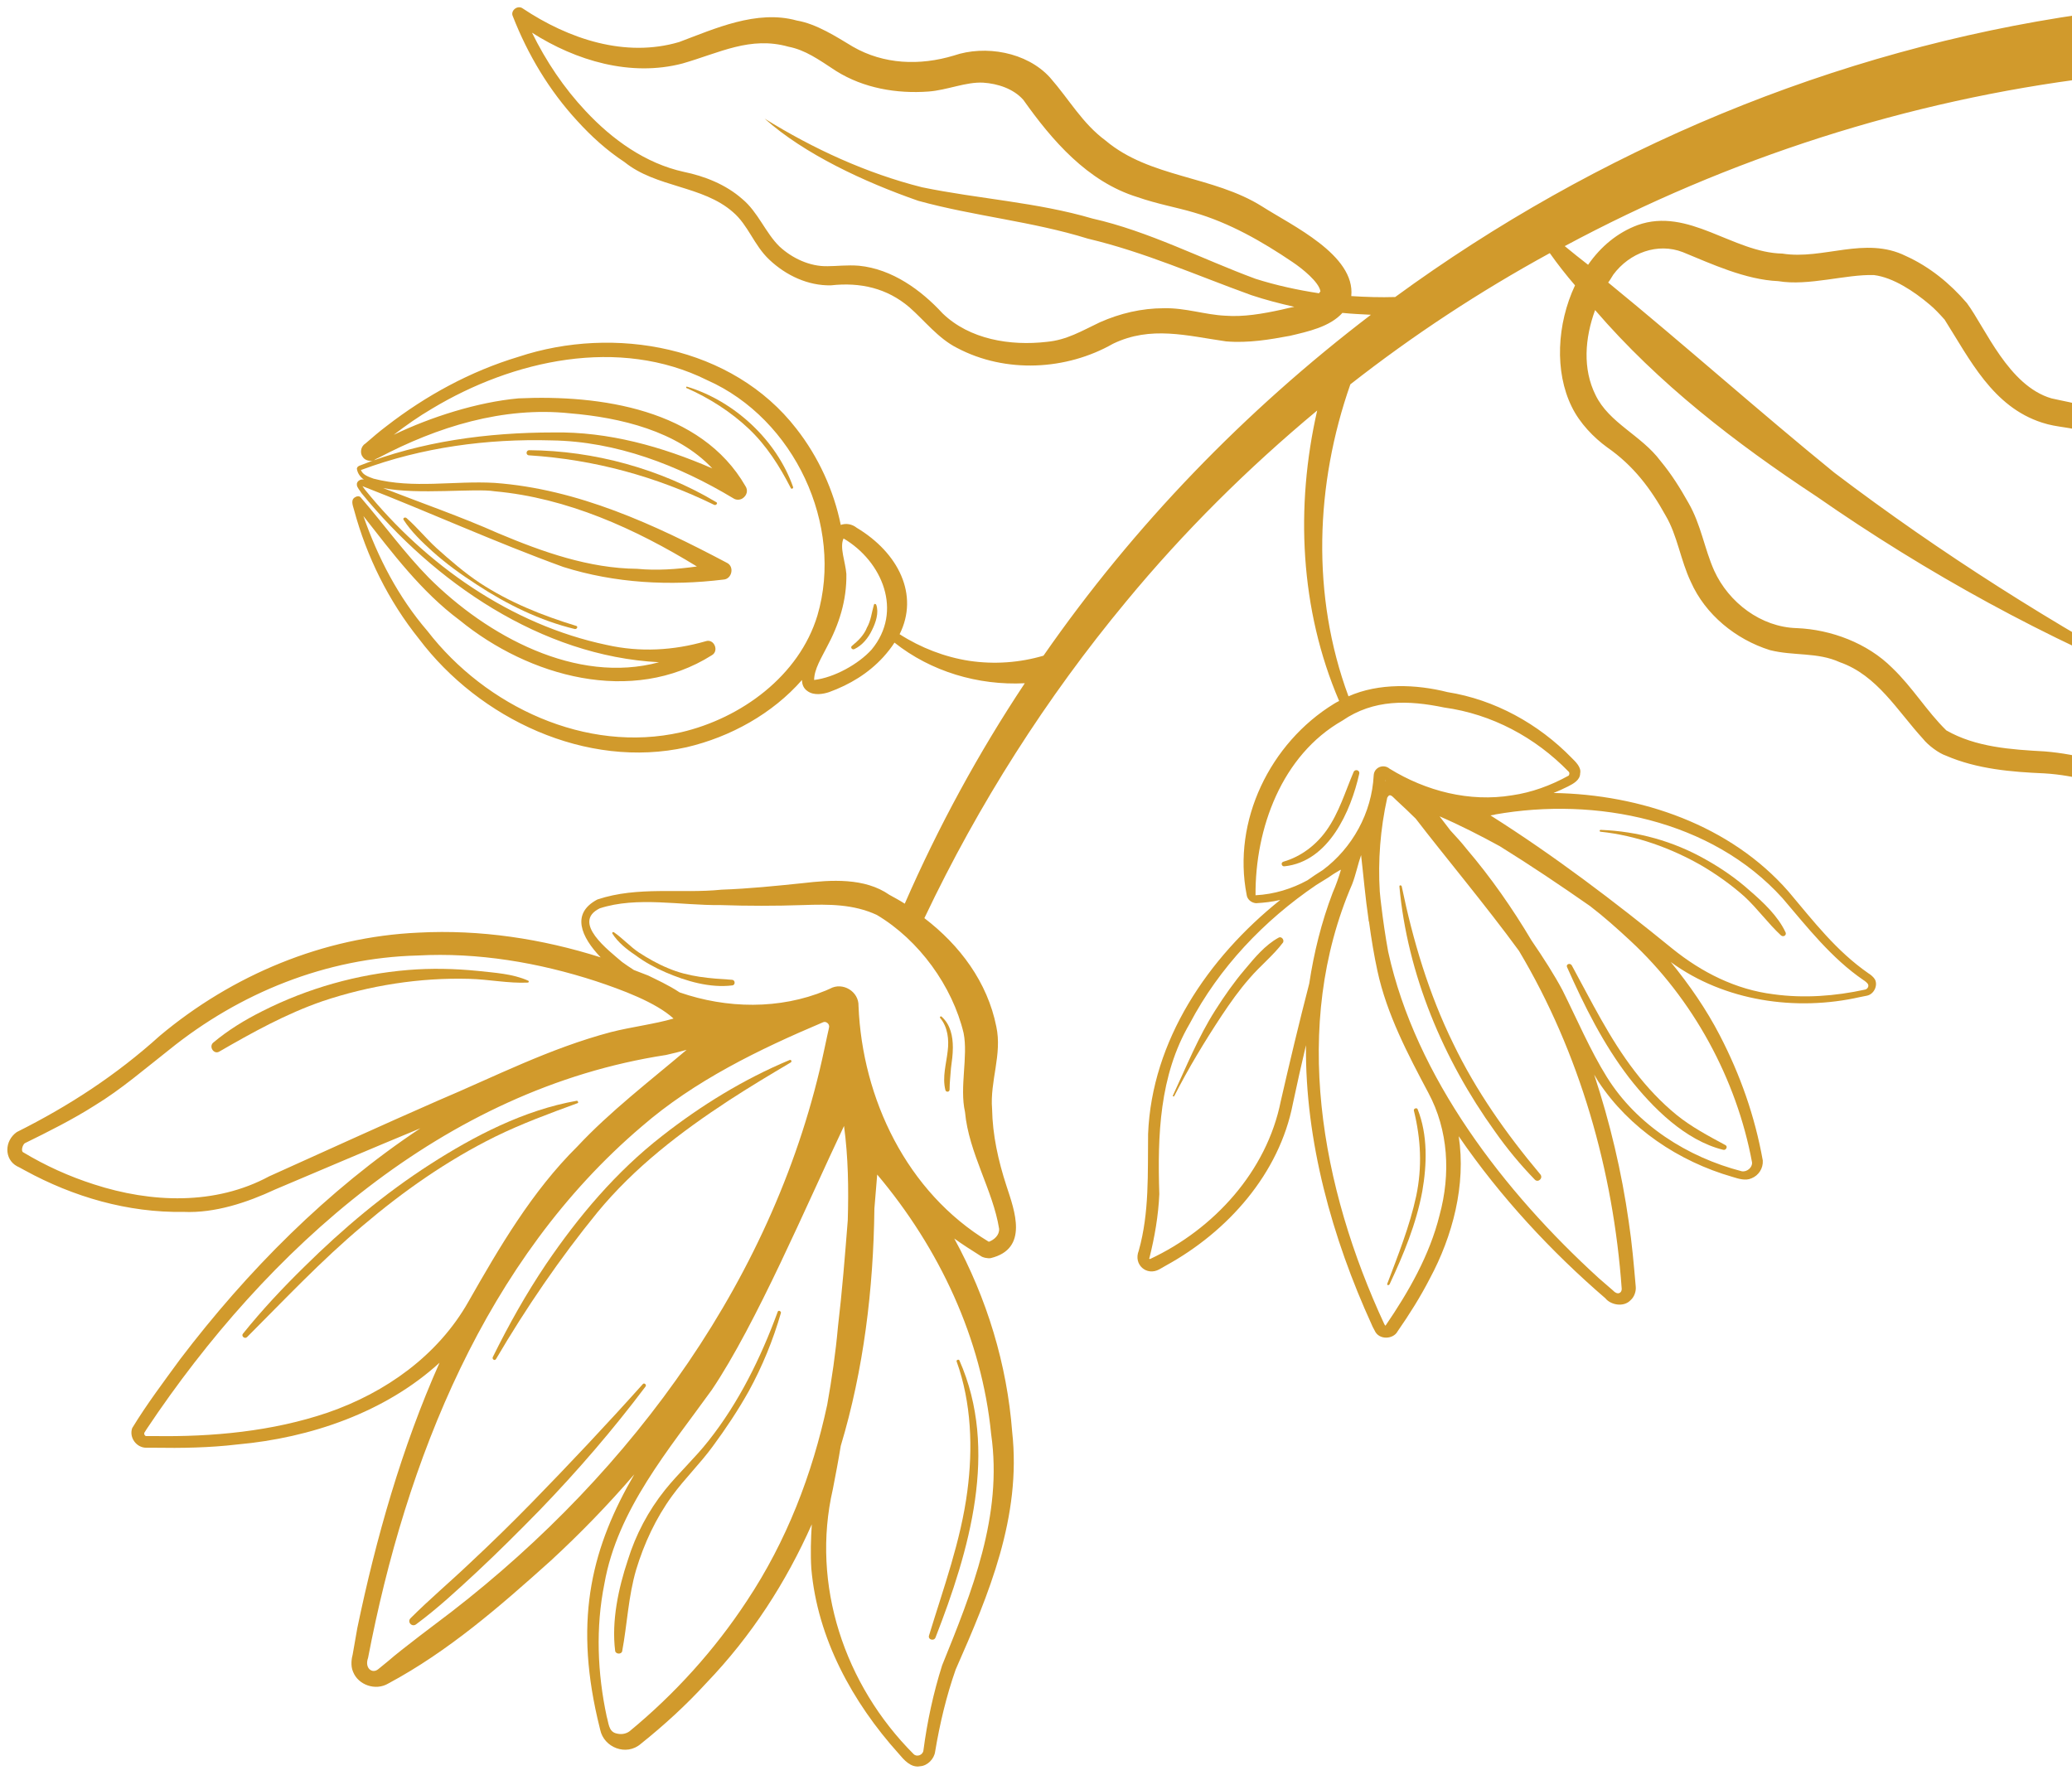 <?xml version="1.0" encoding="utf-8"?>
<!-- Generator: Adobe Illustrator 27.3.1, SVG Export Plug-In . SVG Version: 6.00 Build 0)  -->
<svg version="1.1" id="Layer_1" xmlns="http://www.w3.org/2000/svg" xmlns:xlink="http://www.w3.org/1999/xlink" x="0px" y="0px"
	 viewBox="0 0 443.6 380" style="enable-background:new 0 0 443.6 380;" xml:space="preserve">
<style type="text/css">
	.st0{fill:none;}
	.st1{fill:#D19A2C;}
</style>
<g>
	<path class="st0" d="M340.5,194c-6.3-4.4-12.8-8.7-19.3-12.8c-4.2-2.3-8.5-4.5-12.9-6.4c0.7,1,1.5,2,2.3,3c1.2,1.3,2.4,2.6,3.5,4
		c5.3,6.1,9.9,12.7,13.9,19.6c2.6,3.8,4.9,7.4,6.6,10.6c3,6,6,13,9.5,18.6c6.3,10.2,17.3,17.2,28.9,20.2c1.1,0.3,2.3-0.7,2.2-1.9
		c-3.3-17.8-12.6-35-26.1-47.5C346.3,198.8,343.4,196.4,340.5,194z M358.8,238.6c3.3,2.6,6.9,4.5,10.5,6.5c0.6,0.3,0.1,1.2-0.5,1
		c-8.1-2-15.1-9-20.1-15.4c-5.6-7.2-9.6-15.4-13.3-23.7c-0.3-0.6,0.6-1.1,0.9-0.5c4.2,7.7,8.1,15.7,13.5,22.7
		C352.5,232.7,355.5,235.9,358.8,238.6z"/>
	<path class="st0" d="M294.9,207.8c-0.8-3.2-1.3-6.8-1.8-10.5c0-0.2,0-0.3-0.1-0.5c-0.6-4.7-1.1-9.5-1.6-13.8
		c-0.7,2-1.1,4.2-1.9,6.2c-13.1,30.3-6.7,65.1,6.9,94.3c0,0,0.1,0.3,0.2,0.3c5-7.3,9.5-15.2,11.7-23.8c2.3-8.7,1.8-18.1-2.4-26.2
		C301.5,225.8,296.9,217.2,294.9,207.8z M297.4,275c-0.1,0.3-0.6,0.1-0.5-0.1c2.3-6.2,4.9-12.3,6.2-18.8c1.3-6.2,1-12.1-0.5-18.3
		c-0.1-0.4,0.6-0.7,0.7-0.3c2.2,5.5,2,11.9,1,17.6C303.2,262.1,300.4,268.6,297.4,275z"/>
	<path class="st0" d="M325.3,203.4c-7-9.7-16.2-20.6-22.1-28.3c-1.3-1.3-2.7-2.6-4.1-3.9c-0.9-0.8-1.4-1.7-2-0.6
		c-1.5,6.8-1.9,13.5-1.6,20.1c0.1,1.1,0.2,2.2,0.3,2.8c0.4,3.4,0.8,6.8,1.5,10.1c5.9,26.9,24.7,51.4,45.1,69.9l3,2.6
		c1,1.1,1.9,0.7,1.9-0.3C345.4,250.7,338.2,225.4,325.3,203.4z M328.6,252.6c-3.1-3.2-6-6.7-8.6-10.4c-11-15.3-18.7-33.6-20.4-52.4
		c0-0.3,0.5-0.3,0.5,0c2.3,11.6,5.7,23,10.9,33.7c4.9,10.2,11.4,19.4,18.7,28.1C330.4,252.3,329.3,253.3,328.6,252.6z"/>
	<path class="st0" d="M296.6,167.2h0.1c0,0-0.1,0-0.1-0.1C296.6,167.2,296.6,167.2,296.6,167.2z"/>
	<path class="st0" d="M285.3,191.3c0.7-1.6,1.3-3.3,1.8-5c-0.1,0-0.1,0-0.2,0.1c-0.2,0.1-0.8,0.5-1,0.6c-0.7,0.4-1.3,0.9-2,1.3
		c-0.7,0.5-1.4,0.9-2.1,1.3c-11.3,7.6-20.8,17.7-27.1,29.7c-6.5,11.1-6.8,23.9-6.5,36.5c-0.2,4.6-1,9.1-2.1,13.6
		c0,0.2,0,0.2,0.1,0.3c13.7-6.4,25-18.8,28-33.8c1.9-8.4,3.9-16.8,6.1-25.1C281.3,204.1,282.9,197.7,285.3,191.3z M267.3,209.5
		c-2.1,2.5-4.1,5.1-5.9,7.9c-3.7,5.5-7.2,11.3-10.2,17.3c-0.1,0.1-0.3,0-0.3-0.1c2.9-6.2,5.5-12.5,9.1-18.3c1.9-3,4-5.9,6.3-8.7
		c2.1-2.5,4.3-5.2,7.2-6.8c0.6-0.3,1.3,0.4,0.9,1C272.5,204.6,269.6,206.8,267.3,209.5z"/>
	<path class="st0" d="M319,174.5c13.6,8.6,26.5,18.5,38.9,28.5c6.3,5.2,13.6,8.8,21.7,9.8c6.5,0.9,13.2,0.4,19.6-1
		c0.6-0.1,0.9-0.7,0.6-1.2c-0.1-0.2-0.7-0.6-0.9-0.8c-6.9-4.7-12.1-11.5-17.4-17.6c-15.1-16.8-39.9-21.7-61.5-18
		C319.9,174.4,319.5,174.5,319,174.5z M342.7,177.6c7.9,0.3,15.5,2.4,22.4,6.3c3.4,1.9,6.6,4.2,9.5,6.7c2.8,2.5,6.1,5.5,7.7,9
		c0.3,0.6-0.5,1.1-1,0.6c-2.8-2.6-5-5.7-7.8-8.3c-2.8-2.5-5.8-4.7-9.1-6.6c-6.7-3.8-14.1-6.4-21.8-7.4
		C342.4,178,342.4,177.6,342.7,177.6z"/>
	<path class="st0" d="M123.6,245.5c7-7.5,15.5-14,23.4-20.7c-1.5,0.4-2.9,0.8-4.4,1.1C95,233.1,57.1,267.5,31.4,306
		c-0.2,0.3-0.5,0.8-0.5,0.8c-0.1,0.2,0.1,0.6,0.4,0.7h0.1h0.3H33c12.5,0.2,25.3-0.9,37.1-5c12.5-4.2,23.7-12.3,30.2-23.7
		C106.9,267.1,113.9,255.1,123.6,245.5z M77.5,262.5c-8.7,7.4-16.6,15.7-24.7,23.8c-0.5,0.5-1.3-0.2-0.9-0.7
		c4.1-5.1,8.5-9.8,13.2-14.4c8.3-8.1,17.2-15.6,26.9-21.9c9.5-6.1,20.1-11.6,31.4-13.6c0.3,0,0.5,0.4,0.2,0.5
		c-6,2.2-12,4.4-17.7,7.2C95.6,248.5,86.2,255.1,77.5,262.5z"/>
	<path class="st0" d="M5,246.8c4.7,2.9,9.9,5.2,15.2,6.9c12.3,4,26,4.5,37.5-1.7c12-5.5,24-10.9,36.1-16.2
		c12.3-5.2,24-11.3,37.1-14.7c4.3-1.1,9.3-1.6,13.4-2.9c-3.8-3.5-11.2-6.2-16.6-8c-12.3-4-25.3-6.2-38.2-5.5
		c-19.6,0.5-38.1,8-53.2,20.2c-5.1,4-10.3,8.5-15.9,11.9c-4.7,3-10.1,5.7-15,8.1C4.8,245.2,4.5,246.4,5,246.8z M45.6,223.4
		c3.2-2.7,6.9-4.9,10.6-6.8c9.7-4.9,20.3-7.9,31.2-8.8c5-0.4,10-0.3,14.9,0.2c3.5,0.3,7.5,0.6,10.8,2.1c0.2,0.1,0.2,0.4-0.1,0.4
		c-4.1,0.2-8.3-0.7-12.5-0.8c-10.7-0.2-21.5,1.4-31.5,4.8c-7.9,2.7-15,6.6-22.1,10.8C45.8,225.8,44.7,224.2,45.6,223.4z"/>
	<path class="st0" d="M136.4,121.7c4.3,0.3,8.6,0.1,12.8-0.5c-13.3-8-27.8-14.7-43.3-16.1c-4.2-0.7-16.4,0.8-23.9-0.7
		c8.2,3.2,16.6,6.2,24.7,9.7C116.2,118.1,126.1,121.6,136.4,121.7z"/>
	<path class="st0" d="M151.5,81.5c-18.9-9.4-41.6-4.3-58.9,6.1c-2.8,1.7-5.6,3.6-8.2,5.6c7.9-3.8,17.9-6.9,26.7-7.8
		c17.5-0.9,39.1,2.3,48.6,18.8c0.6,0.9,0.3,2.1-0.6,2.6c-0.6,0.4-1.4,0.4-2,0c-11.7-7.1-25-12.1-38.9-12.4
		c-13.8-0.4-27.8,1.5-40.7,6.3h-0.1v0.1c0.4,1,1.6,1.4,2.7,1.8c8.5,2.2,17.3,0.4,25.9,0.9c17.7,1.2,34.2,8.8,49.7,17.1
		c1.7,0.8,1.1,3.5-0.7,3.6c-11.5,1.4-23.2,0.8-34.3-2.7c-14.6-5.3-28.5-11.7-43-17.3c0.2,0.3,0.5,0.7,0.5,0.7
		c13,16.1,31.3,29,51.8,33.3c7.1,1.6,14.3,1.2,21.2-0.8c1.8-0.6,3,2.1,1.3,3c-17.1,10.8-39.3,4.6-54-7.5
		c-8.2-6.1-14.4-14.4-20.6-22.3c3.2,8.9,7.6,17.3,13.7,24.6c12.4,16.2,34,26.3,54.3,21.7c12.9-3,25.3-12.1,29.2-24.9
		C180.8,112.7,170.2,89.8,151.5,81.5z M152.9,108.1c-12.5-6.1-25.7-9.7-39.6-10.6c-0.7,0-0.7-1.1,0-1.1c13.9,0.1,28,3.9,40,11.1
		C153.8,107.7,153.3,108.3,152.9,108.1z M123.1,134.6c-7.5-1.8-14.6-5.3-21-9.5c-3.4-2.2-6.6-4.5-9.6-7.2c-2.2-2-4.5-4.2-6.1-6.7
		c-0.2-0.4,0.3-0.6,0.6-0.4c2.3,2,4.3,4.4,6.5,6.5c2.9,2.7,5.9,5.3,9.2,7.4c6.4,4.2,13.4,7,20.6,9.2
		C123.8,134.1,123.6,134.7,123.1,134.6z M169.3,104.5c-2.3-4.7-5.2-9-9-12.7c-3.8-3.6-8.5-6.6-13.3-8.7c-0.2-0.1-0.1-0.4,0.1-0.3
		c10.2,3.1,19.2,11.5,22.7,21.6C169.9,104.7,169.4,104.8,169.3,104.5z"/>
	<path class="st0" d="M176.5,224.6l0.6-2.8c0.2-0.9,0.4-2.1,0.4-2.1c0-0.5-0.7-1.1-1.3-0.8c-13.8,5.8-27.5,12.5-38.8,22.3
		c-33.5,28.4-50.5,71.6-58.6,113.8c-0.8,2.2,0.9,3.5,2.2,2.4l2.2-1.8c2.6-2.3,10.6-8.3,13.5-10.5C135.6,315,166.3,273,176.5,224.6z
		 M115.6,323.2c-4.4,4.5-8.8,8.9-13.4,13.2c-4.2,3.9-8.4,7.9-13.1,11.3c-0.9,0.7-2-0.5-1.2-1.3c4.1-4.1,8.5-7.8,12.7-11.8
		c4.5-4.2,8.9-8.5,13.2-12.9c8.1-8.3,16.1-16.7,23.8-25.4c0.3-0.3,0.9,0.2,0.6,0.5C131.2,306.1,123.7,314.9,115.6,323.2z
		 M169.3,227.5c-4.4,2.7-8.9,5.3-13.2,8.1c-10.4,6.8-20.3,14.4-28.2,24c-8,9.8-15.2,20.5-21.7,31.4c-0.3,0.4-0.9,0-0.7-0.4
		c3.4-6.9,7.1-13.5,11.4-19.9c7-10.4,15-19.8,24.9-27.5c8.3-6.5,17.4-12.1,27.2-16.2C169.4,226.8,169.6,227.3,169.3,227.5z"/>
	<path class="st0" d="M145.5,212.5c10.1,3.6,21.4,3.7,31.3-0.4l0.9-0.4c2.7-1.5,6.2,0.6,6.1,3.7c0.7,19.8,10.3,39.9,27.9,50.5
		c1.1-0.4,2.3-1.4,2.2-2.8c-1.3-8.2-6.5-16.2-7.3-25c-1.3-5.3,0.7-11.9-0.3-16.9c-2.4-10-9.5-19.9-18.6-25.3
		c-5.1-2.3-10.2-2.3-15.8-2.1c-5.9,0.2-11.8,0.2-17.7,0c-8.5,0.1-17.7-1.9-25.8,0.7c-6,3,1.9,9.1,4.8,11.5c0.8,0.6,1.6,1.1,2.4,1.7
		c1,0.4,2.1,0.8,3.1,1.2C140.4,209.8,143.1,211,145.5,212.5z M201.7,217.7c1.9,1.7,2.4,4.2,2.4,6.6c0,1.5-0.2,2.9-0.4,4.4
		s-0.3,3.1-0.3,4.6c0,0.5-0.8,0.6-0.9,0.1c-0.7-2.8,0.3-5.6,0.5-8.4c0.2-2.4,0-5.1-1.6-7C201.1,217.8,201.4,217.5,201.7,217.7z
		 M131,199.9c-0.1-0.2,0.1-0.4,0.3-0.3c1.8,1.3,3.4,3,5.3,4.3c2,1.4,4.1,2.5,6.3,3.4c4.4,1.8,9,2.1,13.7,2.5c0.7,0,0.8,1.1,0.1,1.2
		c-4.9,0.6-9.9-0.9-14.4-2.8c-2.3-1-4.5-2.2-6.5-3.7C134.2,203.2,132.2,201.8,131,199.9z"/>
	<path class="st0" d="M187.9,251.6c-0.2,2.4-0.4,4.9-0.6,7.3c-0.3,17.2-2.4,34.4-7.2,50.8c-0.6,3.1-1.1,6.2-1.7,9.3
		c-4.7,20.4,2.5,41.9,17.3,56.7c0.7,0.7,2,0.2,2.1-0.8c0.8-6.2,2.1-12.3,4-18.2c6.4-15.9,13-32.1,10.5-49.5
		C210.2,286.6,201.1,267.3,187.9,251.6z M205.4,291.4c8.5,19.2,2.1,40.8-5.1,59.3c-0.3,0.9-1.7,0.4-1.4-0.4
		c3.1-10.2,6.9-20.2,8.2-30.9c1.2-9.2,0.8-19-2.3-27.8C204.7,291.3,205.2,291.1,205.4,291.4z"/>
	<path class="st0" d="M181.6,261.3c0.1-6.7,0-13.5-0.8-20.2c-8.1,17.1-18.8,42.4-28.3,56.5c-9.2,12.9-20.2,25.6-23,41.5
		c-1.9,9.3-1.5,19.1,0.5,28.5c0.3,1.3,0.4,2.9,1.8,3.5c1.2,0.4,2.3,0.2,3.1-0.4c9.7-8,18.2-17.4,25.1-27.9
		c8.5-12.8,14-27.2,17.3-42.1c0.9-5.6,1.8-11.1,2.3-16.7C180.4,276.5,181.1,268.9,181.6,261.3z M160.3,297.8
		c-2.2,4.1-4.8,8-7.7,11.8c-2.8,3.7-6,6.9-8.7,10.6c-3.5,4.7-6,10.1-7.7,15.8c-1.7,5.8-1.9,11.6-3,17.5c-0.1,0.7-1.4,0.6-1.5-0.1
		c-0.8-6.4,0.7-13.3,2.7-19.4c1.8-5.4,4.5-10.6,8-15.1c2.9-3.7,6.3-6.9,9.3-10.5c6.5-8.2,11.2-17.8,14.8-27.6
		c0.2-0.4,0.8-0.2,0.7,0.2C165.4,286.9,163.2,292.5,160.3,297.8z"/>
	<path class="st0" d="M180.6,115.2c-0.9,1.9,0.4,5,0.6,7.6c0.1,5.7-1.6,10.9-4.2,15.7c-1.1,2.2-2.6,4.8-2.7,7
		c4.3-0.4,9.5-3.3,12.3-6.5C193.4,130.9,188.9,120.2,180.6,115.2z M187.2,129.6c0.1-0.2,0.4-0.2,0.5,0c0.6,1.8-0.1,3.8-0.9,5.4
		c-0.8,1.6-2.1,3.3-3.8,4.1c-0.5,0.2-0.9-0.4-0.5-0.7c0.6-0.6,1.3-1.2,1.9-1.8c0.6-0.6,1-1.4,1.4-2.1
		C186.6,132.9,186.7,131.2,187.2,129.6z"/>
	<path class="st0" d="M465,147.5c0.1,0.1,0,0.3-0.1,0.2c-26.8-10.7-52.4-24.7-76-41.3C371.6,95,355,82.2,341.5,66.5
		c-2.2,5.9-2.7,12.6,0.1,18.2c2.9,6,9.9,8.6,13.9,14.1c2.3,2.9,4.2,5.8,6,9c2.7,4.7,3.4,9.9,5.5,14.5c3.1,6.8,10,12.1,17.7,12.3
		c7.4,0.3,15.2,3.2,20.4,8.5c4.4,4.2,7.4,9.3,11.6,13.4c6.3,3.6,13.8,4.1,21.1,4.5c7.2,0.6,14.1,2.6,20.6,5.6c3.3,1.5,6.2,3.7,9,5
		c6.1,2.6,12.7,3.2,19.5,2.9c8.8-0.2,17.7,1.4,26.1,4.3c-3.1-3.9-5.7-8.2-7.8-12.6c-4-8.5-4.7-18.9-12.7-24.9
		c-7.9-5.9-15.8-12.4-21.6-20.7c-7.1-10.4-13-22.1-24.4-27.9c-3-1.2-6-1.1-9.3-2.1c-10.6-3.3-15.4-13.5-20.9-22.1l0,0l-0.1-0.1
		c-0.9-1.1-2-2.2-3.1-3.1c-3.3-2.9-7.8-5.9-11.9-6.3c-6-0.2-13.9,2.4-20.5,1.3c-7-0.3-14.3-3.7-20.4-6.2c-5.4-2.1-11.4,0.1-14.9,4.8
		c-0.4,0.5-0.7,1.1-1.1,1.7c16.3,13.4,32.3,27.5,48.4,40.7C415.5,118.5,439.7,133.9,465,147.5z"/>
	<path class="st0" d="M268.8,191.6c4-0.2,7.7-1.3,11.1-3.2c1.1-0.7,2.2-1.5,3.3-2.2c6.3-4.8,10.4-12.2,10.9-20.3
		c0.1-1.6,2.1-2.5,3.4-1.4c7.7,4.8,17.1,7.2,26.2,5.7c4.3-0.7,8.4-2.1,12.1-4.2c0.2-0.1,0.3-0.7,0-0.9c-7.1-7.3-16.4-12.3-26.6-13.7
		c-7.7-1.5-15.1-1.8-21.8,2.7C274.4,161.6,268.7,177.3,268.8,191.6z M284.1,177.8c2.7-3.8,4-8.2,5.8-12.5c0.3-0.7,1.4-0.4,1.2,0.4
		c-1.8,8-6.5,18.8-16,19.8c-0.7,0.1-0.9-0.8-0.2-1C278.6,183.4,281.8,180.9,284.1,177.8z"/>
	<path class="st0" d="M232.9,51.1c-11.9-3.7-24.3-4.8-36.3-8.1c-11.5-4-24.4-10-32.8-17.7c10.5,6.5,21.8,11.7,33.7,14.7
		c12.1,2.5,24.6,3.2,36.5,6.7c12.1,2.7,23.6,8.7,34.9,12.9c4.4,1.4,9,2.4,13.6,3.1c0.1-0.1,0.2-0.2,0.3-0.4c-0.3-1.9-3.8-4.8-6-6.3
		c-6.5-4.4-13.5-8.4-21.1-10.6c-3.8-1.1-7.8-1.8-12.1-3.3C233,38.9,225.4,30,219.3,21.4c-2.1-2.4-5.5-3.5-8.6-3.7
		c-3.7-0.1-7.7,1.7-11.7,1.9c-6.8,0.6-13.9-0.7-19.8-4.4c-3.8-2.4-6.5-4.4-10.2-5.2c-8.2-2.3-14.7,1.2-22.7,3.6
		c-11.1,2.9-22.8-0.6-32.2-6.6c3,6.1,6.8,11.8,11.5,16.8c5.7,6.1,12.7,11.2,21,13c4.4,0.9,9,2.7,12.5,5.8c3.5,2.8,5.1,7.3,8,10.2
		c2.7,2.5,6.5,4.3,10.3,4.2c1.9,0,4.3-0.4,6.7-0.1c7.1,0.6,13.3,5.2,17.9,10.2c5.8,5.7,14.5,7,22.3,6.1c4.3-0.4,7.4-2.3,11.4-4.2
		c4.3-1.9,8.9-3,13.7-3c4.5,0,8.8,1.4,13.1,1.6c3.9,0.2,8-0.4,12.1-1.3c0.7-0.1,1.6-0.4,2.6-0.6c-3.1-0.6-6.2-1.4-9.2-2.5
		C255.9,58.9,245.1,54,232.9,51.1z"/>
	<path class="st1" d="M184.3,136.5c-0.6,0.7-1.2,1.2-1.9,1.8c-0.4,0.3,0,0.9,0.5,0.7c1.7-0.8,3-2.4,3.8-4.1c0.8-1.6,1.5-3.7,0.9-5.4
		c-0.1-0.2-0.4-0.3-0.5,0c-0.5,1.7-0.6,3.3-1.5,4.9C185.3,135.2,184.8,135.9,184.3,136.5z"/>
	<path class="st1" d="M147.1,82.8c-0.2-0.1-0.3,0.3-0.1,0.3c4.8,2.1,9.5,5.1,13.3,8.7s6.6,8,9,12.7c0.1,0.3,0.6,0.1,0.5-0.2
		C166.3,94.3,157.3,85.9,147.1,82.8z"/>
	<path class="st1" d="M153.3,107.5c-11.9-7.1-26.1-11-40-11.1c-0.7,0-0.8,1.1,0,1.1c13.9,0.9,27.1,4.5,39.6,10.6
		C153.3,108.3,153.8,107.7,153.3,107.5z"/>
	<path class="st1" d="M123.3,134c-7.2-2.2-14.2-5-20.6-9.2c-3.3-2.2-6.3-4.8-9.2-7.4c-2.3-2.1-4.2-4.5-6.5-6.5
		c-0.3-0.2-0.8,0-0.6,0.4c1.6,2.5,3.9,4.7,6.1,6.7c3,2.7,6.2,5,9.6,7.2c6.4,4.2,13.5,7.7,21,9.5C123.6,134.7,123.8,134.1,123.3,134z
		"/>
	<path class="st1" d="M3.6,249.7l0.6,0.3l1.1,0.6c10.4,5.7,22.1,9.1,34,8.9c6.7,0.3,13.6-2,19.6-4.8c10.4-4.4,20.7-8.8,31.1-13.1
		c-19.9,13.2-37.1,30.6-51.4,49.4c-3.5,4.8-7.2,9.7-10.3,14.8c-0.7,2,0.9,4.2,3,4.2h0.3h1.3c6,0.1,12,0,17.9-0.7
		c15.7-1.4,31.7-6.9,43.3-17.5C86,310,80.5,329.4,76.5,348.6l-1,5.7c-0.2,0.7-0.5,2.4,0.1,3.7c1.1,2.8,4.8,4.1,7.5,2.5
		c12.9-6.9,24-16.6,34.8-26.3c6.3-5.8,12.3-12,17.9-18.5c-8.9,15.3-12.9,30.4-7.9,52.2l0.6,2.5c0.8,3.8,5.6,5.7,8.7,3
		c5-4,9.7-8.3,14-13c9.7-10.1,17.1-21.6,22.6-34c-0.2,3.1-0.3,6.3-0.1,9.5c1.3,14.9,8.8,28.6,18.7,39.6c1.1,1.3,2.6,3.1,4.6,2.7
		c1.6-0.1,3-1.6,3.2-3.1c1-6,2.4-11.9,4.4-17.6c7.1-16.1,14.1-32.7,12.1-50.9c-1.1-14.4-5.4-28.6-12.4-41.4c1.8,1.3,3.7,2.5,5.6,3.7
		c0.5,0.4,1.6,0.6,2.2,0.5c8.2-2,5.1-10.2,3.4-15.4c-1.8-5.5-3-11-3.1-16.5c-0.5-6,2.2-11.7,0.9-17.7c-1.9-9.5-7.8-17.4-15.4-23.2
		c0-0.1,0.1-0.1,0.1-0.2c11.5-24.2,26-47,43.1-67.6c12.3-14.9,26-28.5,40.9-40.9c-4.7,20.6-3.7,42.6,4.7,62.2
		c-0.4,0.2-0.8,0.4-1.1,0.6c-13.7,8.4-21.8,25.1-18.7,40.9c0.1,0.9,0.9,1.7,2,1.8c1.8-0.1,3.5-0.3,5.2-0.7
		c-15.5,12.4-27.5,30.1-28.3,50.1c-0.1,8.4,0.3,16.8-2,25c-1.2,3,1.7,5.5,4.4,4l1.4-0.8c13.3-7.3,24.3-19.7,27.2-34.7
		c0.9-4.2,1.8-8.3,2.8-12.5c-0.2,20.5,5.6,41.3,14.1,59.9c0.1,0.3,0.5,1,0.6,1.2c0.9,2.1,4,1.9,4.9,0.2c2.5-3.6,4.9-7.4,6.9-11.3
		c4.9-9.1,7.8-20.1,6.2-30.5c8.9,13,19.9,24.8,31.4,34.7c1.1,1.4,3.9,2,5.4,0.4c0.8-0.7,1.2-1.9,1.1-2.9c-0.4-4.6-0.8-9.3-1.5-13.9
		c-1.5-10.6-4-21.2-7.4-31.5c0.3,0.5,0.6,1,0.9,1.5c6.6,10,17.2,17.1,28.7,20.4c1.3,0.4,2.8,0.9,4.1,0.3c1.5-0.6,2.5-2.1,2.4-3.8
		c-1.7-9.5-4.8-18.3-9.2-26.8c-2.9-5.6-6.5-10.8-10.5-15.7c11.5,8.4,26.8,10.6,40.5,7.5l1.5-0.3c1.5-0.3,2.4-2.2,1.7-3.5
		c-0.3-0.5-0.9-1-1.4-1.3c-6.9-4.8-11.7-11.1-17.1-17.5c-12.4-14.2-31.6-20.8-50.3-21.1c1-0.4,2.1-0.9,3.1-1.4
		c1.2-0.6,2.6-1.4,2.6-2.8c0.3-1.3-1-2.5-1.8-3.3c-7.1-7.3-16.5-12.5-26.6-14.1c-6.7-1.7-14.7-2-21.2,0.9c-8-21.6-7.1-45.4,0.4-66.8
		c13.4-10.5,27.7-19.9,42.7-28.1c1.7,2.4,3.5,4.7,5.4,6.9c-3.9,8.3-4.4,18.5-0.7,26c1.7,3.5,4.7,6.6,7.6,8.7
		c5.6,3.9,9.3,8.8,12.5,14.6c2.5,4.2,3.2,9.6,5.4,14.2c3.1,7,9.6,12.3,16.9,14.6c5.1,1.3,10.2,0.4,15,2.6c8,2.8,12.3,10.4,17.8,16.4
		c1.1,1.4,3.4,3.1,4.9,3.6c6.7,2.9,14.1,3.5,21.1,3.8c6.6,0.4,13.1,2.3,19.2,4.9c5.8,3.1,12.7,7,19.8,7.4c7.1,0.8,13.7-0.5,20.7,0.5
		c5.9,0.6,11.7,2,17.3,3.9c0.7,0.2,1.4,0.5,2.2,0.7c0.7,0.2,1.5-0.1,1.9-0.3c0.1-0.4,0.1-1.2-0.3-1.8c-0.4-0.7-0.4-0.6-0.6-0.8
		l-0.7-0.9c-3.4-4.4-6.4-9.2-8.6-14.3c-3.7-9.1-4.6-20.1-13-26.7c-7.6-6.1-15-12.2-20.3-20.2c-5.9-9.5-12.2-20.3-21.5-27.5
		c-4-3.4-9.8-4.1-14.6-5.2c-9.2-2.7-14.1-15-18.1-20.4c-3.6-4.2-8-7.8-13.1-10.1c-8.7-4.3-17.7,0.9-26.4-0.5
		c-10.6-0.2-20.1-10-31-6.1c-4.3,1.6-7.9,4.6-10.6,8.5c-1.7-1.3-3.4-2.7-5-4c35-18.8,73.5-31.2,113.1-36.1c9.3-1.4,7.1-14.8-2-13.6
		c-53.5,7.7-104.3,29.1-147.4,60.6c-3.1,0.1-6.3,0-9.4-0.2c0.9-8.8-12.7-15.1-19.1-19.2c-10.5-6.6-24-6.1-33.5-14.1
		c-5-3.7-7.7-8.7-11.9-13.5c-5-5.5-13.9-7-20.6-4.7c-7.3,2.2-15,1.9-21.6-1.9c-3.5-2.1-7.8-4.9-12-5.6C162,2,152.9,6.2,145.4,9
		c-11.5,3.4-23.6-0.6-33.5-7.2c-1.1-0.8-2.7,0.5-2.1,1.7c3.2,8.2,7.8,15.9,13.8,22.4c3,3.3,6.3,6.3,10.1,8.8
		c6.8,5.5,16.7,5,23.2,10.7c3.3,2.8,4.5,7.1,7.8,10.2c3.6,3.4,8.3,5.6,13.2,5.5c6.3-0.7,12,0.6,16.8,4.7c3.2,2.8,6.2,6.7,10.2,8.7
		c10.4,5.5,23.4,4.8,33.4-0.9c8.1-3.9,15.8-1.7,24.2-0.5c4.8,0.4,9.4-0.4,13.7-1.2c3.8-0.9,8.5-1.9,11.2-4.9c2,0.2,4.1,0.3,6.1,0.4
		c-27,20.6-50.8,45.2-70.1,73c-5.1,1.5-10.5,1.9-15.9,1.1c-5.2-0.8-10.4-2.8-14.9-5.7c4.2-8.4-0.2-17.4-9.2-22.8
		c-1-0.8-2.3-1-3.4-0.6c-1.5-7.4-4.8-14.6-9.5-20.6c-13.7-17.7-39-22.2-59.5-15.4c-10.3,3.1-19.8,8.3-28.2,14.8
		c-1.6,1.2-3.1,2.5-4.6,3.8c-1,0.6-1.2,2.1-0.5,2.9c0.4,0.7,1.9,1.1,2.6,0.5c0.1-0.1,0.8-0.4,0.8-0.4c12.5-6.6,26.6-11,40.9-9.5
		c10.8,0.9,23,3.8,30.5,11.8c-10.8-4.7-22.3-7.9-34-7.7c-14.1,0-28.4,1.9-41.5,7.1c-0.2,0.1-0.5,0.2-0.6,0.6c0.1,1,0.7,1.8,1.5,2.4
		c-0.6-0.2-1.6,0.3-1.5,1.1c0,0.6,0.8,1.4,1,1.8c15.5,19,38.4,34.9,63.7,36.2c-17.7,4.8-36.8-5.6-49.3-18.1
		c-5.2-5.3-9.6-11.4-14.5-17.1c-0.2-0.3-0.5-0.4-0.9-0.3c-1.5,0.5-0.9,1.8-0.6,2.9c2.7,10,7.4,19.5,13.9,27.6
		c12.9,17.1,35.8,28,57.3,23.2c9.4-2.2,18.4-7.2,24.7-14.4c0,0.9,0.3,1.8,1.2,2.4c1.4,1,3.4,0.6,4.6,0.2c4.4-1.6,8.4-4,11.6-7.5
		c0.9-1,1.7-2,2.4-3.1c7.8,6.2,17.9,9.2,27.9,8.7c-9.9,14.9-18.5,30.7-25.7,47.2c-1.1-0.7-2.2-1.3-3.3-1.9
		c-5.3-3.7-12.5-3.2-18.5-2.5c-5.8,0.6-11.6,1.2-17.4,1.4c-8.8,0.9-17.9-0.8-26.6,2.1c-5.7,3-3.5,8,0.7,12.4c-12.6-4-25.8-6-39-5.3
		c-20.4,0.9-39.9,9.1-55.4,22.1c-9.3,8.4-19.4,15-30.6,20.6C0.9,244.3,0.9,248.2,3.6,249.7z M274.2,235.8c-3,15-14.3,27.4-28,33.8
		c-0.2-0.1-0.2-0.1-0.1-0.3c1.1-4.4,1.9-9,2.1-13.6c-0.4-12.5,0-25.4,6.5-36.5c6.3-12,15.9-22.1,27.1-29.7c0.7-0.4,1.4-0.9,2.1-1.3
		c0.7-0.4,1.3-0.9,2-1.3c0.2-0.1,0.8-0.5,1-0.6c0.1,0,0.1,0,0.2-0.1c-0.5,1.7-1.1,3.4-1.8,5c-2.4,6.3-4,12.8-5,19.4
		C278.1,219.1,276.1,227.5,274.2,235.8z M296.6,167.2v-0.1c0,0,0.1,0,0.1,0.1C296.6,167.2,296.6,167.2,296.6,167.2z M296.6,283.9
		c0-0.1-0.2-0.3-0.2-0.3c-13.6-29.3-20-64-6.9-94.3c0.8-2.1,1.2-4.2,1.9-6.2c0.5,4.3,0.9,9.1,1.6,13.8c0,0.2,0,0.3,0.1,0.5
		c0.5,3.7,1.1,7.3,1.8,10.5c2,9.3,6.6,18,10.9,26.1c4.3,8,4.8,17.4,2.4,26.2C306.1,268.7,301.6,276.6,296.6,283.9z M347.2,276
		c0,0.9-0.9,1.4-1.9,0.3l-3-2.6c-20.3-18.5-39.2-43-45.1-69.9c-0.6-3.3-1.1-6.7-1.5-10.1c-0.1-0.7-0.2-1.7-0.3-2.8
		c-0.4-6.6,0.1-13.3,1.6-20.1c0.6-1.1,1.1-0.2,2,0.6c1.4,1.3,2.8,2.6,4.1,3.9c5.9,7.7,15.1,18.7,22.1,28.3
		C338.2,225.4,345.4,250.7,347.2,276z M375.1,248.9c0.1,1.1-1.1,2.1-2.2,1.9c-11.6-3-22.5-9.9-28.9-20.2c-3.5-5.6-6.5-12.6-9.5-18.6
		c-1.7-3.2-4-6.8-6.6-10.6c-4.1-6.9-8.7-13.5-13.9-19.6c-1.1-1.4-2.3-2.7-3.5-4c-0.8-1-1.5-2-2.3-3c4.4,1.9,8.7,4.1,12.9,6.4
		c6.6,4.1,13,8.4,19.3,12.8c3,2.3,5.8,4.8,8.6,7.4C362.5,213.9,371.8,231.1,375.1,248.9z M381.6,192.3c5.3,6.2,10.5,12.9,17.4,17.6
		c0.2,0.1,0.8,0.6,0.9,0.8c0.3,0.5-0.1,1.1-0.6,1.2c-6.4,1.4-13.1,1.9-19.6,1c-8.1-1-15.4-4.7-21.7-9.8
		c-12.4-10.1-25.3-19.9-38.9-28.5c0.4-0.1,0.9-0.1,1-0.2C341.6,170.6,366.4,175.5,381.6,192.3z M309.2,151.5
		c10.2,1.4,19.5,6.4,26.6,13.7c0.3,0.2,0.2,0.8,0,0.9c-3.8,2.1-7.9,3.6-12.1,4.2c-9.1,1.5-18.4-0.9-26.2-5.7
		c-1.3-1.1-3.3-0.3-3.4,1.4c-0.4,8.1-4.6,15.6-10.9,20.3c-1.1,0.7-2.2,1.4-3.3,2.2c-3.3,1.8-7.1,3-11.1,3.2
		c-0.1-14.3,5.6-30,18.6-37.4C294.1,149.7,301.5,149.9,309.2,151.5z M345.4,58.8c3.5-4.7,9.5-6.9,14.9-4.8
		c6.1,2.5,13.4,5.9,20.4,6.2c6.5,1.1,14.5-1.5,20.5-1.3c4.1,0.5,8.6,3.5,11.9,6.3c1.1,0.9,2.2,2.1,3.1,3.1l0.1,0.1l0,0
		c5.4,8.5,10.3,18.7,20.9,22.1c3.3,1.1,6.4,0.9,9.3,2.1c11.4,5.8,17.3,17.5,24.4,27.9c5.8,8.2,13.7,14.8,21.6,20.7
		c8,6,8.7,16.4,12.7,24.9c2.1,4.5,4.8,8.7,7.8,12.6c-8.4-2.8-17.3-4.5-26.1-4.3c-6.7,0.3-13.4-0.3-19.5-2.9c-2.8-1.3-5.7-3.4-9-5
		c-6.5-3-13.4-5-20.6-5.6c-7.3-0.4-14.8-0.9-21.1-4.5c-4.2-4.1-7.2-9.2-11.6-13.4c-5.3-5.3-13.1-8.2-20.4-8.5
		c-7.7-0.2-14.6-5.5-17.7-12.3c-2.1-4.7-2.8-9.8-5.5-14.5c-1.8-3.2-3.6-6.1-6-9c-4.1-5.5-11-8.1-13.9-14.1
		c-2.8-5.6-2.3-12.2-0.1-18.2c13.5,15.7,30.1,28.5,47.4,39.9c23.7,16.5,49.2,30.5,76,41.3c0.2,0.1,0.3-0.2,0.1-0.2
		c-25.3-13.6-49.5-28.9-72.3-46.2c-16.1-13.1-32-27.3-48.4-40.7C344.7,60,345,59.4,345.4,58.8z M274.4,66.3
		c-4.1,0.9-8.2,1.6-12.1,1.3c-4.3-0.2-8.5-1.7-13.1-1.6c-4.8,0-9.4,1.1-13.7,3c-4,1.9-7.1,3.8-11.4,4.2c-7.8,0.9-16.5-0.5-22.3-6.1
		c-4.6-5-10.8-9.5-17.9-10.2c-2.5-0.2-4.8,0.1-6.7,0.1c-3.8,0.1-7.6-1.7-10.3-4.2c-3-2.9-4.6-7.4-8-10.2c-3.5-3.1-8.1-4.9-12.5-5.8
		c-8.2-1.8-15.3-6.9-21-13c-4.7-5-8.5-10.7-11.5-16.8c9.4,6,21.1,9.5,32.2,6.6c8-2.3,14.5-5.9,22.7-3.6c3.6,0.7,6.4,2.7,10.2,5.2
		c5.9,3.7,13,4.9,19.8,4.4c4-0.3,8-2.1,11.7-1.9c3.1,0.2,6.5,1.3,8.6,3.7c6.1,8.6,13.7,17.5,24.4,20.8c4.3,1.5,8.4,2.2,12.1,3.3
		c7.6,2.2,14.6,6.2,21.1,10.6c2.1,1.4,5.7,4.3,6,6.3c-0.1,0.1-0.2,0.2-0.3,0.4c-4.6-0.7-9.2-1.7-13.6-3.1
		c-11.4-4.2-22.9-10.2-34.9-12.9c-11.9-3.5-24.4-4.2-36.5-6.7c-11.9-3-23.2-8.2-33.7-14.7C172.2,33,185.1,39,196.6,43
		c12,3.3,24.4,4.4,36.3,8.1c12.2,2.9,23.1,7.8,35,12.1c3,1,6.1,1.8,9.2,2.5C276.1,65.9,275.2,66.1,274.4,66.3z M145.8,156.8
		c-20.3,4.6-41.8-5.5-54.3-21.7c-6.2-7.2-10.6-15.7-13.7-24.6c6.2,7.9,12.4,16.2,20.6,22.3c14.8,12.1,36.9,18.3,54,7.5
		c1.6-0.9,0.5-3.6-1.3-3c-6.9,2-14.1,2.4-21.2,0.8c-20.5-4.3-38.8-17.2-51.8-33.3c0,0-0.3-0.4-0.5-0.7c14.4,5.6,28.4,12,43,17.3
		c11.1,3.5,22.9,4.1,34.3,2.7c1.8-0.1,2.4-2.8,0.7-3.6c-15.5-8.2-31.9-15.8-49.7-17.1c-8.7-0.5-17.4,1.3-25.9-0.9
		c-1.1-0.4-2.3-0.8-2.7-1.8v-0.1h0.1c12.9-4.8,26.9-6.7,40.7-6.3c13.8,0.2,27.1,5.3,38.9,12.4c0.6,0.4,1.4,0.4,2,0
		c0.9-0.6,1.2-1.7,0.6-2.6c-9.5-16.5-31.1-19.6-48.6-18.8c-8.8,0.8-18.8,4-26.7,7.8c2.6-2,5.3-3.9,8.2-5.6
		c17.3-10.4,40-15.5,58.9-6.1c18.7,8.3,29.3,31.1,23.6,50.4C171.1,144.7,158.7,153.8,145.8,156.8z M82,104.5
		c7.5,1.5,19.8,0,23.9,0.7c15.5,1.4,30.1,8,43.3,16.1c-4.3,0.6-8.6,0.9-12.8,0.5c-10.3-0.1-20.2-3.6-29.7-7.6
		C98.6,110.6,90.2,107.7,82,104.5z M186.6,139.1c-2.8,3.1-8,6-12.3,6.5c0-2.3,1.6-4.8,2.7-7c2.6-4.8,4.3-10,4.2-15.7
		c-0.2-2.6-1.5-5.7-0.6-7.6C188.9,120.2,193.4,130.9,186.6,139.1z M70.1,302.5c-11.8,4-24.6,5.2-37.1,5h-1.3h-0.3h-0.1
		c-0.3,0-0.5-0.4-0.4-0.7c0,0,0.3-0.5,0.5-0.8c25.7-38.5,63.6-72.8,111.2-80.1c1.4-0.3,2.9-0.7,4.4-1.1
		c-7.9,6.7-16.4,13.2-23.4,20.7c-9.7,9.6-16.7,21.6-23.3,33.2C93.8,290.2,82.6,298.2,70.1,302.5z M96.7,345.1
		c-2.9,2.2-10.9,8.2-13.5,10.5l-2.2,1.8c-1.3,1.1-3-0.2-2.2-2.4c8.1-42.2,25.1-85.3,58.6-113.8c11.3-9.8,25.1-16.5,38.8-22.3
		c0.6-0.3,1.3,0.3,1.3,0.8c0.1,0-0.2,1.2-0.4,2.1l-0.6,2.8C166.3,273,135.6,315,96.7,345.1z M159.9,342.8
		c-6.9,10.5-15.4,19.9-25.1,27.9c-0.8,0.6-1.9,0.8-3.1,0.4c-1.4-0.5-1.4-2.2-1.8-3.5c-2-9.3-2.4-19.1-0.5-28.5
		c2.8-15.9,13.8-28.7,23-41.5c9.5-14.1,20.2-39.4,28.3-56.5c0.9,6.7,1,13.4,0.8,20.2c-0.6,7.6-1.2,15.2-2.1,22.8
		c-0.5,5.6-1.3,11.1-2.3,16.7C173.9,315.7,168.4,330,159.9,342.8z M212.2,307.1c2.5,17.4-4.1,33.7-10.5,49.5c-1.9,6-3.2,12.1-4,18.2
		c-0.1,1-1.4,1.5-2.1,0.8c-14.8-14.8-22-36.3-17.3-56.7c0.6-3.1,1.2-6.2,1.7-9.3c4.9-16.3,7-33.6,7.2-50.8c0.2-2.4,0.4-4.9,0.6-7.3
		C201.1,267.3,210.2,286.6,212.2,307.1z M133.2,206c-2.9-2.5-10.9-8.5-4.8-11.5c8-2.6,17.3-0.6,25.8-0.7c5.9,0.2,11.8,0.2,17.7,0
		c5.6-0.2,10.8-0.2,15.8,2.1c9.1,5.4,16.2,15.3,18.6,25.3c1,5-0.9,11.6,0.3,16.9c0.8,8.8,6,16.8,7.3,25c0.1,1.4-1.1,2.4-2.2,2.8
		c-17.6-10.6-27.1-30.7-27.9-50.5c0.1-3.1-3.4-5.2-6.1-3.7l-0.9,0.4c-9.9,4.1-21.2,3.9-31.3,0.4c-2.4-1.6-5.1-2.8-6.7-3.6
		c-1-0.4-2.1-0.8-3.1-1.2C134.8,207.1,134,206.6,133.2,206z M5.3,244.8c4.9-2.4,10.3-5.1,15-8.1c5.6-3.4,10.8-7.9,15.9-11.9
		c15.1-12.2,33.6-19.7,53.2-20.2c12.9-0.7,25.9,1.5,38.2,5.5c5.4,1.8,12.8,4.5,16.6,8c-4.1,1.2-9.1,1.8-13.4,2.9
		c-13.2,3.5-24.8,9.5-37.1,14.7c-12.1,5.3-24.1,10.8-36.1,16.2c-11.5,6.2-25.2,5.7-37.5,1.7c-5.3-1.7-10.4-4-15.2-6.9
		C4.5,246.4,4.8,245.2,5.3,244.8z"/>
	<path class="st1" d="M46.9,225.2c7.1-4.1,14.3-8.1,22.1-10.8c10.1-3.4,20.9-5.1,31.5-4.8c4.1,0.1,8.4,1,12.5,0.8
		c0.2,0,0.3-0.3,0.1-0.4c-3.3-1.5-7.2-1.7-10.8-2.1c-5-0.5-10-0.6-14.9-0.2c-10.9,0.9-21.5,3.9-31.2,8.8c-3.8,1.9-7.4,4.1-10.6,6.8
		C44.7,224.2,45.8,225.8,46.9,225.2z"/>
	<path class="st1" d="M123.5,235.7c-11.3,2-21.9,7.5-31.4,13.6c-9.8,6.3-18.7,13.8-26.9,21.9c-4.7,4.6-9.1,9.3-13.2,14.4
		c-0.4,0.5,0.4,1.2,0.9,0.7c8.1-8.1,15.9-16.4,24.7-23.8c8.7-7.4,18.1-14,28.4-19.1c5.7-2.8,11.7-5,17.7-7.2
		C123.9,236.1,123.7,235.7,123.5,235.7z"/>
	<path class="st1" d="M156.8,211c0.7-0.1,0.6-1.2-0.1-1.2c-4.7-0.3-9.3-0.6-13.7-2.5c-2.2-0.9-4.3-2.1-6.3-3.4
		c-1.9-1.3-3.4-3-5.3-4.3c-0.2-0.1-0.4,0.1-0.3,0.3c1.2,1.9,3.1,3.4,4.9,4.6c2,1.5,4.2,2.7,6.5,3.7C146.9,210.1,152,211.6,156.8,211
		z"/>
	<path class="st1" d="M169,227c-9.8,4.1-18.9,9.7-27.2,16.2c-9.9,7.7-17.9,17.2-24.9,27.5c-4.3,6.4-8,13-11.4,19.9
		c-0.2,0.4,0.4,0.9,0.7,0.4c6.4-10.9,13.7-21.6,21.7-31.4c7.9-9.6,17.8-17.2,28.2-24c4.3-2.8,8.8-5.5,13.2-8.1
		C169.6,227.3,169.4,226.8,169,227z"/>
	<path class="st1" d="M137.6,296.4c-7.7,8.6-15.7,17.1-23.8,25.4c-4.3,4.4-8.7,8.7-13.2,12.9c-4.2,4-8.6,7.7-12.7,11.8
		c-0.8,0.8,0.3,2,1.2,1.3c4.6-3.4,8.9-7.4,13.1-11.3c4.6-4.3,9-8.7,13.4-13.2c8.1-8.4,15.6-17.1,22.6-26.4
		C138.5,296.5,137.9,296,137.6,296.4z"/>
	<path class="st1" d="M166.5,280.9c-3.6,9.8-8.3,19.4-14.8,27.6c-2.9,3.7-6.4,6.9-9.3,10.5c-3.6,4.5-6.3,9.6-8,15.1
		c-2,6-3.5,13-2.7,19.4c0.1,0.7,1.3,0.8,1.5,0.1c1.1-5.9,1.3-11.7,3-17.5c1.7-5.6,4.2-11,7.7-15.8c2.7-3.7,6-6.9,8.7-10.6
		c2.8-3.8,5.4-7.7,7.7-11.8c2.9-5.3,5.2-10.9,6.9-16.8C167.2,280.7,166.6,280.5,166.5,280.9z"/>
	<path class="st1" d="M300.1,189.8c-0.1-0.3-0.5-0.3-0.5,0c1.7,18.8,9.4,37.1,20.4,52.4c2.6,3.7,5.4,7.1,8.6,10.4
		c0.7,0.7,1.8-0.3,1.2-1.1c-7.3-8.7-13.8-17.9-18.7-28.1C305.9,212.8,302.5,201.4,300.1,189.8z"/>
	<path class="st1" d="M273.7,200.8c-2.9,1.6-5.1,4.3-7.2,6.8c-2.3,2.7-4.4,5.7-6.3,8.7c-3.7,5.8-6.2,12.1-9.1,18.3
		c-0.1,0.1,0.2,0.3,0.3,0.1c3-5.9,6.5-11.7,10.2-17.3c1.8-2.7,3.7-5.4,5.9-7.9c2.3-2.7,5.1-4.9,7.2-7.7
		C275,201.2,274.3,200.4,273.7,200.8z"/>
	<path class="st1" d="M302.7,237.8c1.5,6.1,1.8,12.1,0.5,18.3c-1.4,6.5-3.9,12.7-6.2,18.8c-0.1,0.3,0.3,0.4,0.5,0.1
		c3-6.4,5.7-12.9,7-19.9c1-5.7,1.2-12.1-1-17.6C303.3,237.1,302.6,237.4,302.7,237.8z"/>
	<path class="st1" d="M335.5,207.1c3.7,8.3,7.7,16.4,13.3,23.7c5,6.4,12,13.4,20.1,15.4c0.6,0.2,1.1-0.7,0.5-1
		c-3.7-2-7.3-3.9-10.5-6.5c-3.3-2.7-6.3-5.9-8.9-9.3c-5.4-7-9.3-15-13.5-22.7C336.1,206.1,335.2,206.5,335.5,207.1z"/>
	<path class="st1" d="M364.4,185.4c3.2,1.9,6.3,4.1,9.1,6.6c2.8,2.6,5,5.7,7.8,8.3c0.5,0.4,1.2,0,1-0.6c-1.6-3.5-4.8-6.5-7.7-9
		c-2.9-2.6-6.1-4.8-9.5-6.7c-6.9-3.9-14.5-6-22.4-6.3c-0.3,0-0.3,0.4,0,0.4C350.3,178.9,357.8,181.6,364.4,185.4z"/>
	<path class="st1" d="M274.8,184.5c-0.7,0.2-0.4,1.1,0.2,1c9.5-1,14.2-11.8,16-19.8c0.2-0.8-0.9-1.1-1.2-0.4
		c-1.8,4.2-3.1,8.7-5.8,12.5C281.8,180.9,278.6,183.4,274.8,184.5z"/>
	<path class="st1" d="M202.9,225c-0.3,2.8-1.2,5.6-0.5,8.4c0.1,0.5,0.9,0.5,0.9-0.1c0-1.5,0.2-3.1,0.3-4.6c0.2-1.5,0.4-2.9,0.4-4.4
		c0-2.4-0.5-4.9-2.4-6.6c-0.2-0.2-0.5,0.1-0.3,0.3C202.9,219.9,203.2,222.6,202.9,225z"/>
	<path class="st1" d="M207.1,319.3c-1.4,10.7-5.1,20.7-8.2,30.9c-0.3,0.9,1.1,1.3,1.4,0.4c7.2-18.5,13.6-40.1,5.1-59.3
		c-0.1-0.3-0.7-0.1-0.6,0.2C208,300.4,208.3,310.2,207.1,319.3z"/>
</g>
</svg>
